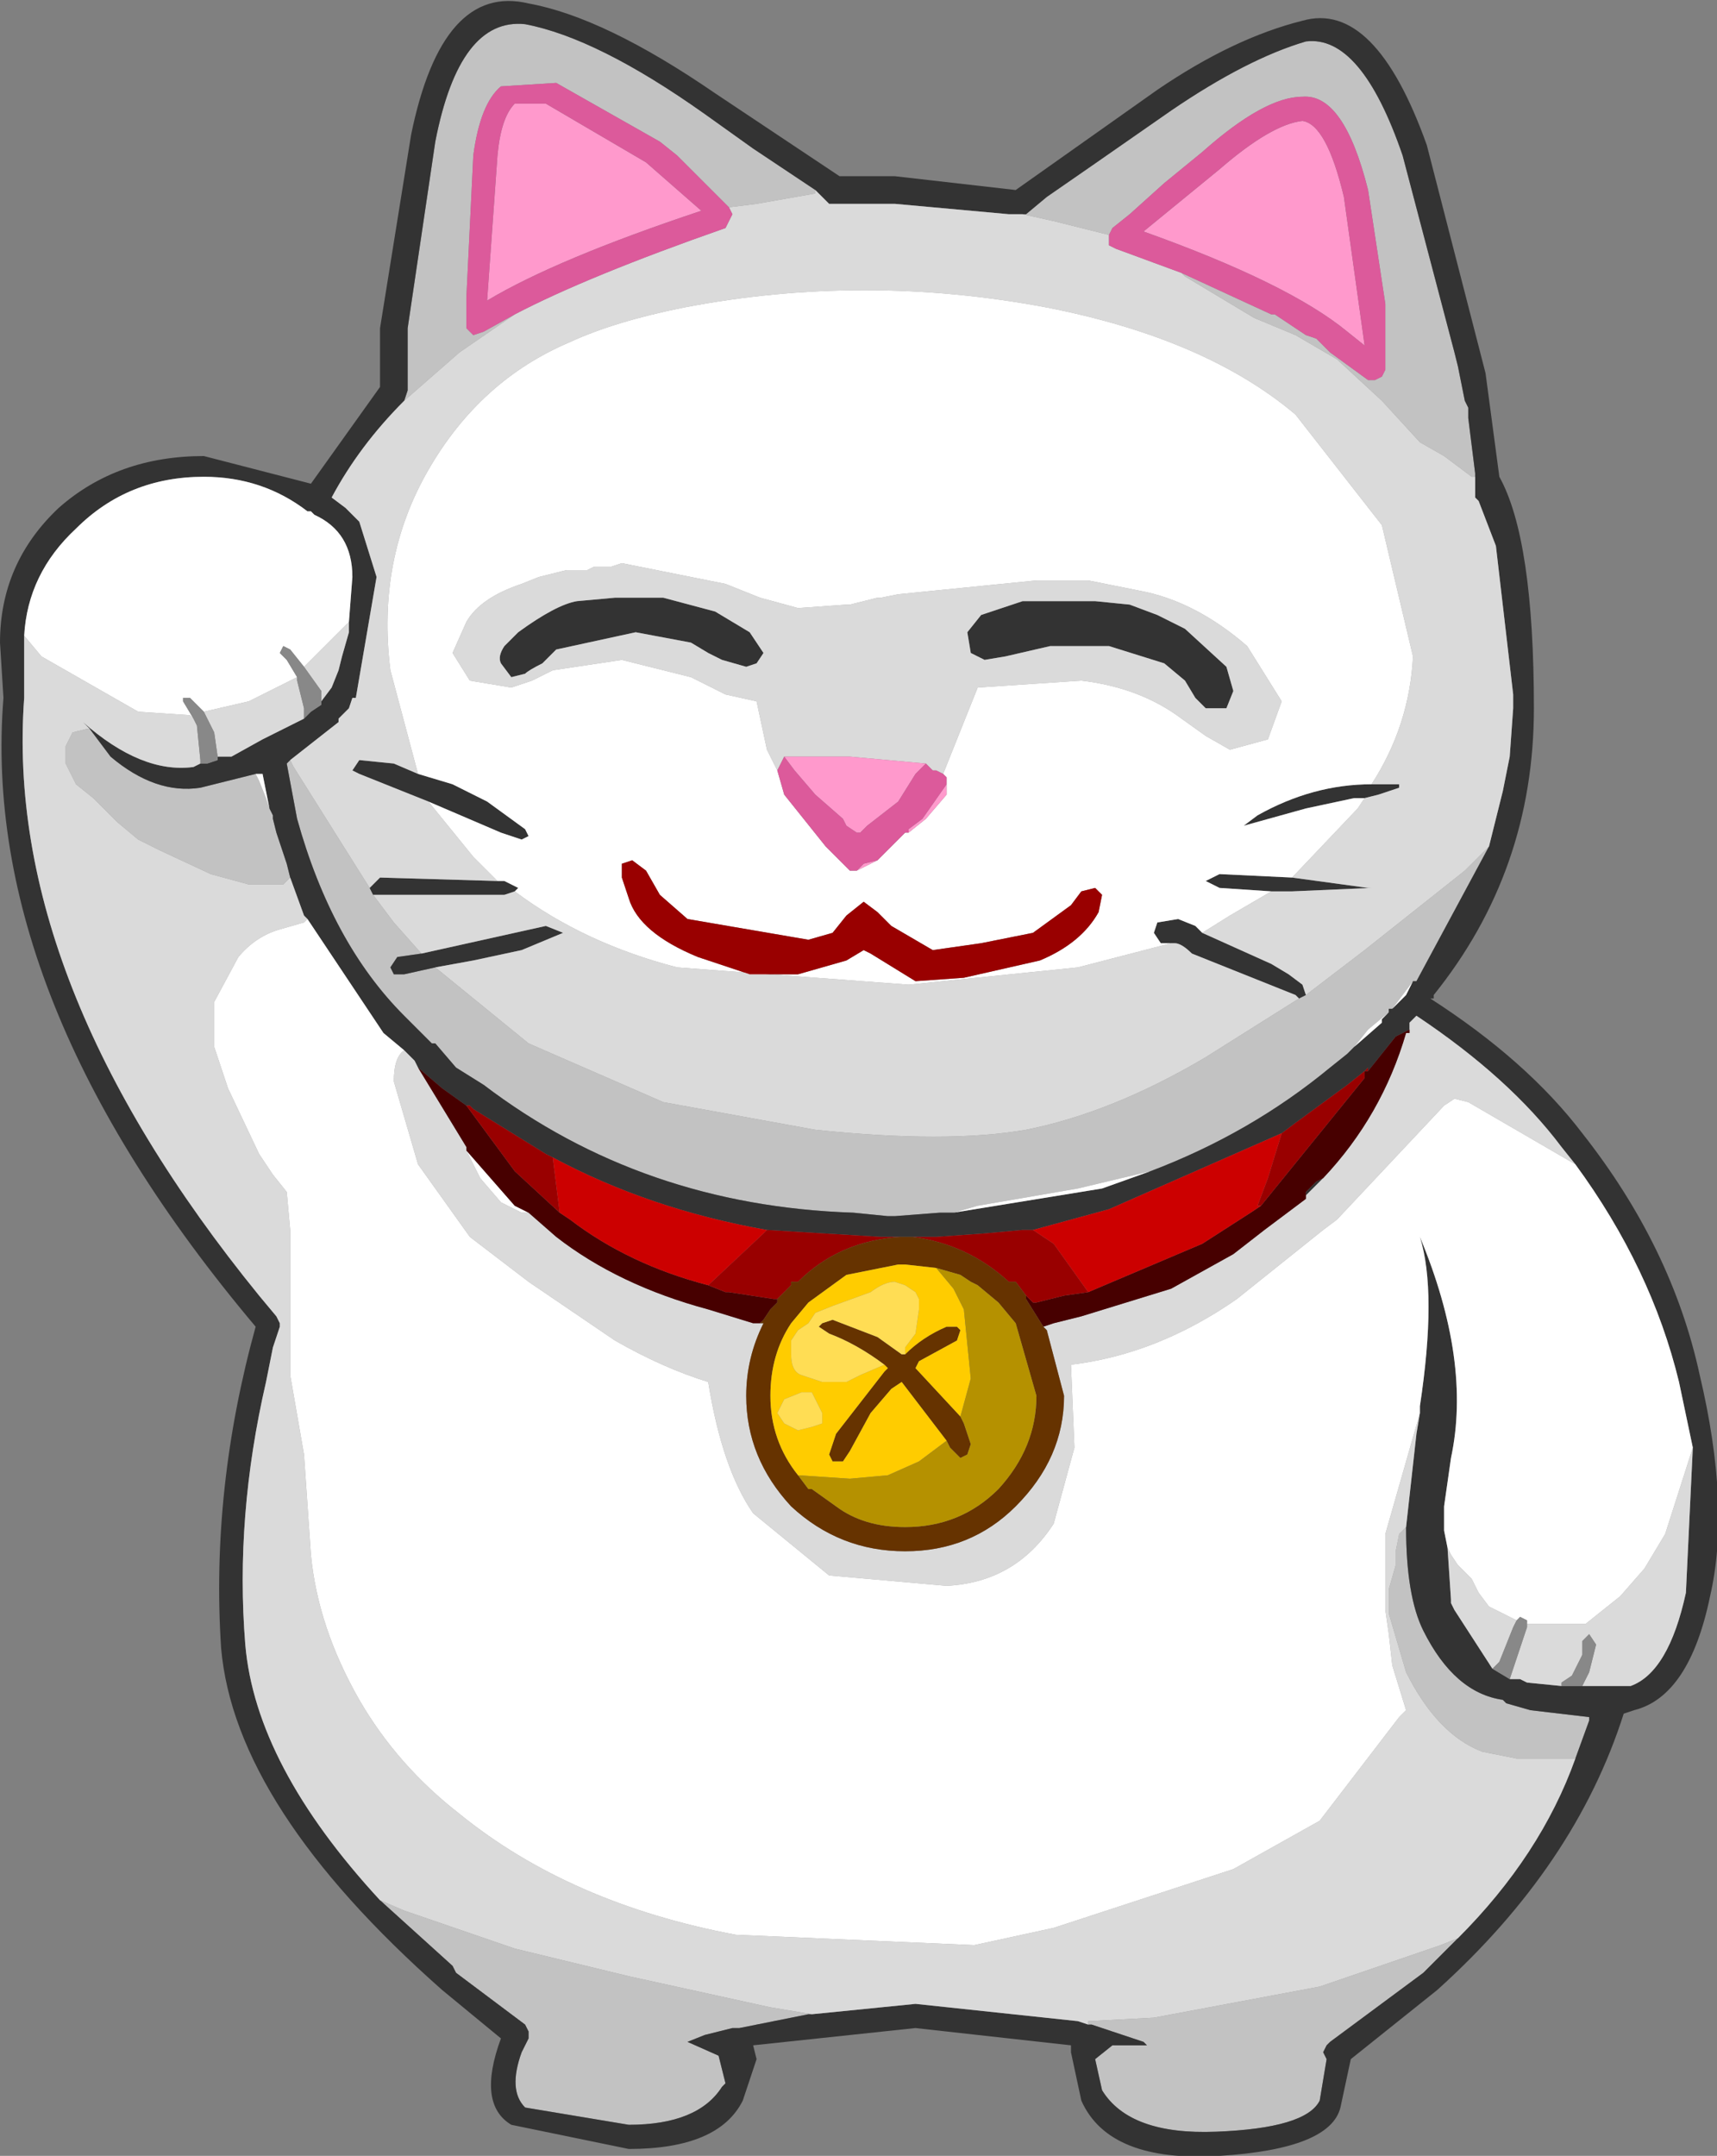 <?xml version="1.0" encoding="UTF-8" standalone="no"?>
<svg xmlns:ffdec="https://www.free-decompiler.com/flash" xmlns:xlink="http://www.w3.org/1999/xlink" ffdec:objectType="shape" height="31.2px" width="24.85px" xmlns="http://www.w3.org/2000/svg">
  <rect width="100%" height="100%" fill="#808080" stroke="none"/>
  <g transform="matrix(1.0, 0.0, 0.0, 1.0, 0.0, 0.0)">
    <path d="M14.8 3.1 L14.85 3.1 15.15 2.85 15.8 2.4 16.95 1.6 Q18.05 0.85 18.9 0.6 19.7 0.5 20.3 2.25 L21.05 5.1 21.1 5.3 21.2 5.8 21.25 5.9 21.25 6.05 21.35 6.85 21.35 6.9 21.3 6.9 20.9 6.6 20.55 6.4 20.0 5.8 19.35 5.2 18.75 4.85 18.15 4.6 17.15 4.0 17.1 3.95 18.4 4.55 18.45 4.55 18.9 4.85 19.05 4.9 19.25 5.1 19.8 5.5 19.9 5.5 20.0 5.45 20.05 5.35 20.05 4.4 19.8 2.75 Q19.45 1.35 18.85 1.4 18.3 1.4 17.4 2.2 L16.85 2.65 16.35 3.1 16.1 3.3 16.05 3.4 15.25 3.2 14.8 3.1 M21.55 12.25 L20.5 14.2 20.45 14.2 20.15 14.6 20.1 14.6 20.1 14.65 19.8 14.9 19.6 15.15 19.5 15.25 19.25 15.45 Q18.1 16.4 16.65 16.95 L15.6 17.2 14.15 17.45 13.8 17.55 13.6 17.55 12.95 17.6 12.85 17.6 12.35 17.55 Q9.3 17.45 7.0 15.7 L6.6 15.45 6.3 15.1 6.25 15.1 5.85 14.7 Q4.8 13.65 4.3 11.85 L4.15 11.05 4.2 11.0 4.25 11.1 5.35 12.85 5.4 12.95 5.7 13.35 6.1 13.8 5.75 13.85 5.65 14.0 5.7 14.1 5.85 14.1 6.3 14.0 7.65 15.1 9.6 15.95 11.8 16.35 Q13.7 16.55 14.85 16.35 16.1 16.1 17.45 15.3 L18.8 14.45 18.9 14.4 19.75 13.75 21.2 12.6 21.55 12.25 M5.85 5.8 L5.9 5.65 5.9 5.1 5.9 4.95 5.9 4.75 6.3 2.05 Q6.65 0.25 7.6 0.35 8.65 0.55 10.2 1.65 L10.9 2.15 11.8 2.75 11.8 2.8 10.95 2.95 10.55 3.0 9.8 2.25 9.55 2.05 8.05 1.2 7.25 1.25 Q6.95 1.5 6.85 2.25 L6.75 4.3 6.75 4.6 6.75 4.75 6.85 4.85 7.0 4.8 7.45 4.55 6.65 5.1 5.85 5.8 M20.35 22.1 Q20.35 23.1 20.6 23.6 21.05 24.5 21.75 24.6 L21.8 24.65 22.15 24.75 23.0 24.85 23.0 24.9 22.8 25.45 22.45 25.45 21.95 25.45 21.45 25.35 Q20.8 25.1 20.35 24.2 L20.1 23.35 20.1 23.0 20.2 22.65 20.2 22.45 20.25 22.2 20.35 22.1 M21.1 28.05 L21.0 28.15 20.65 28.5 20.6 28.55 19.25 29.55 19.2 29.6 19.15 29.7 19.2 29.8 19.1 30.4 Q18.9 30.8 17.6 30.85 16.35 30.9 15.95 30.25 L15.85 29.8 16.1 29.6 16.65 29.6 16.6 29.6 16.55 29.55 15.8 29.3 15.75 29.3 15.75 29.25 16.7 29.2 19.1 28.75 20.85 28.15 21.1 28.05 M11.75 29.15 L11.7 29.15 10.7 29.35 10.6 29.35 10.2 29.45 9.95 29.55 10.4 29.75 10.5 30.15 10.45 30.2 Q10.1 30.75 9.1 30.75 L7.6 30.5 Q7.35 30.25 7.55 29.7 L7.65 29.5 7.65 29.4 7.6 29.3 6.6 28.55 6.55 28.45 5.5 27.5 5.85 27.65 7.45 28.2 9.1 28.6 11.15 29.05 11.75 29.15 M1.3 10.55 L1.6 10.95 Q2.25 11.5 2.9 11.4 L3.7 11.2 3.75 11.3 3.85 11.55 3.9 11.7 3.95 11.8 3.95 11.85 4.0 12.05 4.15 12.5 4.2 12.7 4.1 12.8 3.6 12.8 3.05 12.65 2.3 12.3 2.0 12.15 1.7 11.9 1.35 11.55 1.1 11.35 0.95 11.05 0.95 10.8 1.05 10.6 1.25 10.55 1.3 10.55" fill="#c2c2c2" fill-rule="evenodd" stroke="none"/>
    <path d="M21.35 6.9 L21.35 6.85 21.25 6.05 21.25 5.9 21.2 5.8 21.1 5.3 21.05 5.1 20.3 2.25 Q19.7 0.5 18.9 0.6 18.05 0.85 16.95 1.6 L15.8 2.4 15.15 2.85 14.85 3.1 14.8 3.1 14.7 3.1 14.6 3.1 12.95 2.95 12.0 2.95 11.9 2.85 11.8 2.75 10.9 2.15 10.2 1.65 Q8.65 0.55 7.6 0.35 6.65 0.25 6.3 2.05 L5.9 4.75 5.9 4.95 5.9 5.1 5.9 5.65 5.85 5.8 Q5.2 6.45 4.8 7.2 L5.0 7.35 5.2 7.55 5.45 8.35 5.15 10.1 5.1 10.1 5.05 10.25 4.9 10.4 4.9 10.45 4.2 11.0 4.15 11.05 4.3 11.85 Q4.8 13.65 5.85 14.7 L6.25 15.1 6.3 15.1 6.6 15.45 7.0 15.7 Q9.3 17.45 12.35 17.55 L12.85 17.6 12.95 17.6 13.6 17.55 13.8 17.55 15.95 17.2 16.65 16.95 Q18.1 16.4 19.25 15.45 L19.5 15.25 19.6 15.15 20.0 14.8 20.0 14.75 20.1 14.65 20.1 14.6 20.15 14.6 20.35 14.4 20.45 14.2 20.5 14.2 21.55 12.25 21.75 11.45 21.85 10.95 21.9 10.25 21.9 10.05 21.65 7.9 21.4 7.25 21.35 7.2 21.35 7.0 21.35 6.9 M20.75 14.4 L20.75 14.45 20.7 14.45 Q22.1 15.35 22.9 16.4 24.2 18.05 24.6 19.9 25.05 21.8 24.75 23.1 24.45 24.55 23.65 24.75 L23.5 24.8 Q22.8 27.0 20.8 28.8 L19.55 29.8 19.4 30.5 Q19.25 31.1 17.65 31.2 16.05 31.3 15.65 30.4 L15.5 29.7 15.5 29.6 13.25 29.35 10.9 29.6 10.95 29.8 10.75 30.4 Q10.4 31.1 9.1 31.1 L7.4 30.75 Q6.9 30.45 7.25 29.5 L6.4 28.8 Q3.4 26.15 3.2 23.85 3.05 21.55 3.7 19.2 -0.3 14.45 0.05 10.1 L0.0 9.3 Q0.0 8.15 0.85 7.35 1.7 6.6 2.95 6.6 L4.5 7.0 5.5 5.6 5.5 4.75 5.95 1.95 Q6.4 -0.25 7.65 0.05 8.75 0.25 10.35 1.35 L12.15 2.55 12.95 2.55 14.7 2.75 16.75 1.3 Q17.85 0.55 18.85 0.3 19.9 0.0 20.65 2.1 L21.5 5.4 21.7 6.9 Q22.2 7.8 22.2 10.25 22.2 12.6 20.75 14.4 M19.85 11.35 L20.25 11.35 20.25 11.4 19.95 11.5 19.75 11.55 19.6 11.55 18.9 11.7 18.0 11.95 18.2 11.8 Q19.0 11.35 19.85 11.35 M18.7 12.7 L19.8 12.85 19.85 12.85 18.7 12.9 18.4 12.9 17.65 12.85 17.45 12.75 17.65 12.65 18.7 12.7 M17.4 13.5 L18.4 13.95 18.65 14.1 18.85 14.25 18.9 14.4 18.8 14.45 18.75 14.4 17.25 13.8 Q17.1 13.65 17.0 13.65 L16.95 13.65 16.8 13.65 16.7 13.5 16.75 13.35 17.05 13.3 17.3 13.4 17.4 13.5 M22.8 16.85 L22.6 16.6 Q21.85 15.6 20.5 14.7 L20.4 14.8 20.4 14.9 20.2 15.0 19.8 15.5 19.8 15.45 19.75 15.5 19.5 15.7 18.75 16.25 18.55 16.4 16.05 17.5 14.95 17.8 14.8 17.8 14.25 17.85 13.55 17.9 13.2 17.9 13.15 17.9 13.05 17.9 12.95 17.9 12.75 17.9 11.1 17.8 Q9.4 17.5 8.0 16.75 L7.9 16.7 6.85 16.05 6.8 16.0 6.75 16.0 6.4 15.75 6.05 15.45 6.0 15.35 5.85 15.2 5.55 14.95 4.45 13.3 4.4 13.25 4.2 12.7 4.15 12.5 4.0 12.05 3.95 11.85 3.95 11.8 3.9 11.7 3.8 11.2 3.7 11.2 2.9 11.4 Q2.25 11.5 1.6 10.95 L1.3 10.55 1.2 10.45 Q2.05 11.2 2.8 11.1 L2.9 11.05 3.0 11.05 3.15 11.0 3.15 10.95 3.25 10.95 3.35 10.95 3.8 10.7 4.4 10.4 4.5 10.3 4.65 10.2 4.65 10.15 4.8 9.95 4.9 9.7 4.95 9.5 5.05 9.15 5.05 9.0 5.1 8.35 Q5.1 7.7 4.55 7.45 L4.5 7.4 4.45 7.4 Q3.8 6.9 2.95 6.9 1.85 6.9 1.1 7.65 0.4 8.3 0.35 9.2 L0.35 9.3 0.35 9.85 0.35 9.95 0.35 10.1 Q0.05 14.2 3.75 18.75 L4.0 19.05 4.05 19.15 4.05 19.2 3.95 19.5 3.85 20.0 Q3.4 21.95 3.55 23.8 3.7 25.55 5.5 27.5 L6.55 28.45 6.6 28.55 7.6 29.3 7.65 29.4 7.65 29.5 7.55 29.7 Q7.35 30.25 7.6 30.5 L9.1 30.75 Q10.1 30.75 10.45 30.2 L10.5 30.15 10.4 29.75 9.95 29.55 10.2 29.45 10.6 29.35 10.7 29.35 11.7 29.15 11.75 29.15 13.25 29.0 15.6 29.25 15.75 29.3 15.8 29.3 16.55 29.55 16.6 29.6 16.65 29.6 16.1 29.6 15.85 29.8 15.95 30.25 Q16.35 30.9 17.6 30.85 18.9 30.8 19.1 30.4 L19.2 29.8 19.15 29.7 19.2 29.6 19.25 29.55 20.6 28.55 20.65 28.5 21.0 28.15 21.1 28.05 Q22.3 26.85 22.8 25.45 L23.0 24.9 23.0 24.85 22.15 24.75 21.8 24.65 21.75 24.6 Q21.05 24.5 20.6 23.6 20.35 23.1 20.35 22.1 L20.5 20.75 20.55 20.45 20.55 20.35 Q20.8 18.7 20.55 17.9 21.3 19.7 21.0 21.1 L20.9 21.8 20.9 22.15 20.95 22.4 21.0 23.15 21.0 23.2 21.05 23.3 21.6 24.15 21.85 24.3 22.0 24.3 22.1 24.35 22.6 24.4 22.9 24.4 23.35 24.4 23.6 24.4 Q24.15 24.2 24.4 23.05 L24.5 20.95 24.3 20.0 Q23.9 18.35 22.8 16.85 M19.15 17.05 L18.9 17.3 18.9 17.25 19.05 17.1 19.15 17.05 M17.75 9.65 L17.85 10.0 17.75 10.25 17.45 10.25 17.3 10.1 17.15 9.85 16.85 9.6 16.05 9.35 15.2 9.35 14.55 9.5 14.25 9.55 14.05 9.45 14.0 9.15 14.2 8.9 14.8 8.7 15.85 8.7 16.35 8.75 16.75 8.9 17.15 9.1 17.75 9.65 M10.25 9.45 L10.0 9.3 9.2 9.15 8.05 9.4 7.85 9.6 Q7.65 9.7 7.6 9.75 L7.4 9.8 7.25 9.6 Q7.2 9.5 7.3 9.35 L7.5 9.15 Q8.05 8.75 8.35 8.7 L8.9 8.65 9.6 8.65 10.35 8.85 10.85 9.15 11.05 9.45 10.95 9.6 10.8 9.65 10.45 9.55 10.25 9.45 M6.2 11.6 L5.2 11.2 5.1 11.15 5.2 11.0 5.7 11.05 6.05 11.2 6.55 11.35 7.05 11.6 7.6 12.0 7.65 12.1 7.55 12.15 7.25 12.05 6.2 11.6 M6.1 13.8 L7.9 13.4 8.15 13.5 7.55 13.75 6.85 13.9 6.3 14.0 5.85 14.1 5.7 14.1 5.65 14.0 5.75 13.85 6.1 13.8 M7.45 12.9 L7.3 12.95 5.55 12.95 5.4 12.95 5.35 12.85 5.5 12.7 7.2 12.75 7.3 12.75 7.5 12.85 7.45 12.9" fill="#333333" fill-rule="evenodd" stroke="none"/>
    <path d="M14.8 3.1 L15.25 3.2 16.05 3.4 16.05 3.55 16.15 3.6 17.1 3.95 17.15 4.0 18.15 4.6 18.75 4.85 19.35 5.2 20.0 5.8 20.55 6.4 20.9 6.6 21.3 6.9 21.35 6.9 21.35 7.0 21.35 7.2 21.4 7.25 21.65 7.9 21.9 10.05 21.9 10.25 21.85 10.95 21.75 11.45 21.55 12.25 21.2 12.6 19.75 13.75 18.9 14.4 18.85 14.25 18.65 14.1 18.4 13.95 17.4 13.5 17.8 13.25 18.4 12.9 18.7 12.9 19.85 12.85 19.8 12.85 18.7 12.7 19.65 11.7 19.75 11.55 19.95 11.5 20.25 11.4 20.25 11.35 19.85 11.35 Q20.4 10.5 20.45 9.5 L20.0 7.6 18.75 6.0 Q17.45 4.9 15.15 4.45 12.5 3.95 9.9 4.45 8.9 4.65 8.25 4.95 6.95 5.5 6.2 6.8 5.45 8.1 5.65 9.7 L6.05 11.2 5.7 11.05 5.2 11.0 5.1 11.15 5.2 11.2 6.2 11.6 6.85 12.4 7.2 12.75 5.5 12.7 5.35 12.85 4.25 11.1 4.2 11.0 4.9 10.45 4.9 10.4 5.05 10.25 5.1 10.1 5.15 10.1 5.45 8.35 5.2 7.55 5.0 7.35 4.8 7.2 Q5.2 6.45 5.85 5.8 L6.65 5.1 7.45 4.55 Q8.5 4.0 10.5 3.3 L10.55 3.2 10.6 3.1 10.55 3.0 10.95 2.95 11.8 2.8 11.8 2.75 11.9 2.85 12.0 2.95 12.95 2.95 14.6 3.1 14.7 3.1 14.8 3.1 M20.4 14.9 L20.4 14.8 20.5 14.7 Q21.85 15.6 22.6 16.6 L22.8 16.85 21.25 15.95 21.05 15.9 20.9 16.0 19.35 17.65 19.15 17.8 17.9 18.8 Q16.75 19.6 15.5 19.75 L15.55 20.95 15.25 22.05 Q14.7 22.9 13.7 22.95 L12.0 22.8 10.9 21.9 Q10.45 21.25 10.25 20.0 9.6 19.8 8.9 19.4 L7.65 18.55 6.8 17.9 6.05 16.85 5.7 15.65 Q5.7 15.3 5.85 15.2 L6.0 15.35 6.05 15.45 6.75 16.6 6.75 16.65 6.95 17.05 7.25 17.4 7.55 17.55 7.65 17.55 8.05 17.9 Q8.95 18.6 10.25 18.95 L10.9 19.15 11.0 19.15 11.05 19.15 Q10.8 19.65 10.8 20.2 10.8 21.1 11.45 21.8 12.15 22.45 13.1 22.45 14.05 22.45 14.7 21.8 15.4 21.1 15.4 20.2 L15.15 19.25 15.1 19.2 15.25 19.15 15.65 19.05 16.95 18.65 17.85 18.15 18.3 17.8 18.9 17.35 18.9 17.3 19.15 17.05 Q20.0 16.15 20.35 14.95 L20.4 14.95 20.4 14.9 M24.5 20.95 L24.4 23.05 Q24.15 24.2 23.6 24.4 L23.35 24.4 22.9 24.4 23.0 24.2 23.05 24.0 23.1 23.8 23.0 23.65 22.9 23.75 22.9 23.95 22.85 24.05 22.75 24.25 22.6 24.35 22.6 24.4 22.1 24.35 22.0 24.3 21.85 24.3 21.9 24.15 22.0 23.85 22.1 23.55 22.1 23.5 22.95 23.5 23.45 23.1 23.8 22.7 24.1 22.2 24.5 20.95 M21.6 24.15 L21.05 23.3 21.0 23.2 21.0 23.15 20.95 22.4 21.0 22.5 21.1 22.65 21.3 22.85 21.4 23.05 21.55 23.25 21.95 23.45 21.9 23.55 21.7 24.05 21.6 24.15 M20.55 20.45 L20.5 20.75 20.35 22.1 20.25 22.2 20.2 22.45 20.2 22.65 20.1 23.0 20.1 23.35 20.35 24.2 Q20.8 25.1 21.45 25.35 L21.95 25.45 22.45 25.45 22.8 25.45 Q22.3 26.85 21.1 28.05 L20.85 28.15 19.1 28.75 16.7 29.2 15.75 29.25 15.75 29.3 15.6 29.25 13.25 29.0 11.75 29.15 11.15 29.05 9.1 28.6 7.45 28.2 5.85 27.65 5.5 27.5 Q3.7 25.55 3.55 23.8 3.4 21.95 3.85 20.0 L3.95 19.5 4.05 19.2 4.05 19.15 4.0 19.05 3.75 18.75 Q0.05 14.2 0.35 10.1 L0.35 9.95 0.35 9.85 0.35 9.3 0.35 9.2 0.6 9.5 2.0 10.3 2.75 10.35 2.8 10.4 2.85 10.5 2.9 11.0 2.9 11.05 2.8 11.1 Q2.05 11.2 1.2 10.45 L1.3 10.55 1.25 10.55 1.05 10.6 0.95 10.8 0.95 11.05 1.1 11.35 1.35 11.55 1.7 11.9 2.0 12.15 2.3 12.3 3.05 12.65 3.6 12.8 4.1 12.8 4.2 12.7 4.4 13.25 4.45 13.3 4.4 13.35 4.05 13.45 Q3.7 13.55 3.45 13.85 L3.1 14.5 3.1 15.15 3.3 15.75 3.75 16.7 3.95 17.0 4.15 17.25 4.2 17.8 4.2 19.9 4.4 21.05 4.5 22.5 Q4.6 23.55 5.2 24.6 5.75 25.55 6.65 26.25 8.25 27.55 10.65 28.0 L14.1 28.15 15.25 27.9 17.85 27.05 19.1 26.35 20.25 24.85 20.35 24.75 20.15 24.1 20.1 23.65 20.05 23.3 20.05 22.2 20.25 21.5 20.55 20.45 M5.05 9.0 L5.05 9.15 4.95 9.5 4.9 9.7 4.8 9.95 4.65 10.15 4.65 10.0 4.4 9.65 4.85 9.2 5.05 9.0 M4.4 10.4 L3.8 10.7 3.35 10.95 3.25 10.95 3.15 10.95 3.1 10.6 2.95 10.3 3.6 10.15 4.3 9.8 4.3 9.85 4.4 10.25 4.4 10.4 M17.75 9.65 L17.15 9.1 16.75 8.9 16.35 8.75 15.85 8.7 14.8 8.7 14.2 8.9 14.0 9.15 14.05 9.45 14.25 9.55 14.55 9.5 15.2 9.35 16.05 9.35 16.85 9.6 17.15 9.85 17.3 10.1 17.45 10.25 17.75 10.25 17.85 10.0 17.75 9.65 M11.25 11.15 L11.1 10.85 10.95 10.15 10.5 10.05 10.0 9.8 9.0 9.55 8.0 9.7 7.7 9.85 7.4 9.95 6.8 9.85 6.55 9.45 6.75 9.0 Q6.95 8.65 7.55 8.45 L7.8 8.35 8.2 8.25 8.25 8.25 8.5 8.25 8.6 8.2 8.65 8.2 8.85 8.2 9.0 8.15 10.5 8.45 11.0 8.65 11.55 8.8 12.25 8.75 12.3 8.75 12.7 8.65 12.75 8.65 13.0 8.6 15.0 8.4 15.75 8.4 16.5 8.55 Q17.3 8.7 18.05 9.35 L18.55 10.15 18.35 10.7 17.8 10.85 17.45 10.65 17.1 10.4 Q16.5 9.95 15.65 9.85 L14.15 9.95 13.65 11.2 13.55 11.15 13.5 11.15 13.45 11.1 13.4 11.05 12.3 10.95 11.65 10.95 11.35 10.95 11.25 11.15 M10.25 9.45 L10.45 9.55 10.8 9.65 10.95 9.6 11.05 9.45 10.85 9.15 10.35 8.85 9.6 8.65 8.9 8.65 8.35 8.7 Q8.05 8.75 7.5 9.15 L7.3 9.35 Q7.2 9.5 7.25 9.6 L7.4 9.8 7.6 9.75 Q7.65 9.7 7.85 9.6 L8.05 9.4 9.2 9.15 10.0 9.3 10.25 9.45 M6.3 14.0 L6.85 13.9 7.55 13.75 8.15 13.5 7.9 13.4 6.1 13.8 5.7 13.35 5.4 12.95 5.55 12.95 7.3 12.95 7.45 12.9 Q8.45 13.65 9.8 14.0 L13.15 14.25 15.6 14.0 16.95 13.65 17.0 13.65 Q17.1 13.65 17.25 13.8 L18.75 14.4 18.8 14.45 17.45 15.3 Q16.1 16.1 14.85 16.35 13.7 16.55 11.8 16.35 L9.6 15.95 7.65 15.1 6.3 14.0" fill="#dadada" fill-rule="evenodd" stroke="none"/>
    <path d="M20.45 14.2 L20.35 14.4 20.15 14.6 20.45 14.2 M20.1 14.65 L20.0 14.75 20.0 14.8 19.6 15.15 19.8 14.9 20.1 14.65 M16.65 16.95 L15.95 17.2 13.8 17.55 14.15 17.45 15.6 17.2 16.65 16.95 M19.85 11.35 Q19.0 11.35 18.2 11.8 L18.0 11.95 18.9 11.7 19.6 11.55 19.75 11.55 19.65 11.7 18.7 12.7 17.65 12.65 17.45 12.75 17.65 12.85 18.4 12.9 17.8 13.25 17.4 13.5 17.3 13.4 17.05 13.3 16.75 13.35 16.7 13.5 16.8 13.65 16.95 13.65 15.6 14.0 13.15 14.25 9.8 14.0 Q8.45 13.65 7.45 12.9 L7.5 12.85 7.3 12.75 7.2 12.75 6.85 12.4 6.2 11.6 7.25 12.05 7.55 12.15 7.65 12.1 7.6 12.0 7.05 11.6 6.55 11.35 6.05 11.2 5.65 9.7 Q5.45 8.1 6.2 6.8 6.95 5.5 8.25 4.95 8.9 4.65 9.9 4.45 12.5 3.95 15.15 4.45 17.45 4.9 18.75 6.0 L20.0 7.6 20.45 9.5 Q20.4 10.5 19.85 11.35 M7.65 17.55 L7.55 17.55 7.25 17.4 6.95 17.05 6.75 16.65 7.45 17.45 7.65 17.55 M5.85 15.2 Q5.7 15.3 5.7 15.65 L6.05 16.85 6.8 17.9 7.65 18.55 8.9 19.4 Q9.6 19.8 10.25 20.0 10.45 21.25 10.9 21.9 L12.0 22.8 13.7 22.95 Q14.7 22.9 15.25 22.05 L15.55 20.95 15.5 19.75 Q16.75 19.6 17.9 18.8 L19.15 17.8 19.35 17.65 20.9 16.0 21.05 15.9 21.25 15.95 22.8 16.85 Q23.9 18.35 24.3 20.0 L24.5 20.95 24.1 22.2 23.8 22.7 23.45 23.1 22.95 23.5 22.1 23.5 22.1 23.45 22.0 23.4 21.95 23.45 21.55 23.25 21.4 23.05 21.3 22.85 21.1 22.65 21.0 22.5 20.95 22.4 20.9 22.15 20.9 21.8 21.0 21.1 Q21.3 19.7 20.55 17.9 20.8 18.7 20.55 20.35 L20.55 20.45 20.25 21.5 20.05 22.2 20.05 23.3 20.1 23.65 20.15 24.1 20.35 24.75 20.25 24.85 19.1 26.35 17.85 27.05 15.25 27.9 14.1 28.15 10.65 28.0 Q8.25 27.55 6.65 26.25 5.75 25.55 5.2 24.6 4.6 23.55 4.5 22.5 L4.4 21.05 4.2 19.9 4.2 17.8 4.15 17.25 3.95 17.0 3.75 16.7 3.3 15.75 3.1 15.15 3.1 14.5 3.45 13.85 Q3.7 13.55 4.05 13.45 L4.4 13.35 4.45 13.3 5.55 14.95 5.85 15.2 M0.35 9.2 Q0.4 8.3 1.1 7.65 1.85 6.9 2.95 6.9 3.8 6.9 4.45 7.4 L4.5 7.4 4.55 7.45 Q5.1 7.7 5.1 8.35 L5.05 9.0 4.85 9.2 4.4 9.65 4.2 9.4 4.1 9.35 4.05 9.45 4.15 9.55 4.3 9.8 3.6 10.15 2.95 10.3 2.75 10.1 2.65 10.1 2.65 10.15 2.8 10.4 2.75 10.35 2.0 10.3 0.6 9.5 0.35 9.2 M3.7 11.2 L3.8 11.2 3.9 11.7 3.85 11.55 3.75 11.3 3.7 11.2 M13.65 11.2 L14.15 9.95 15.65 9.85 Q16.5 9.95 17.1 10.4 L17.45 10.65 17.8 10.85 18.35 10.7 18.55 10.15 18.05 9.35 Q17.3 8.7 16.5 8.55 L15.75 8.4 15.0 8.4 13.0 8.6 12.75 8.65 12.7 8.65 12.3 8.75 12.25 8.75 11.55 8.8 11.0 8.65 10.5 8.45 9.0 8.15 8.85 8.2 8.65 8.2 8.6 8.2 8.5 8.25 8.25 8.25 8.2 8.25 7.8 8.35 7.55 8.45 Q6.95 8.65 6.75 9.0 L6.55 9.45 6.8 9.85 7.4 9.95 7.7 9.85 8.0 9.7 9.0 9.55 10.0 9.8 10.5 10.05 10.95 10.15 11.1 10.85 11.25 11.15 11.35 11.5 11.95 12.25 12.3 12.6 12.4 12.6 12.7 12.45 12.8 12.35 12.95 12.2 13.1 12.05 13.15 12.05 13.4 11.85 13.7 11.5 13.7 11.35 13.7 11.25 13.65 11.2 M9.0 12.7 L9.1 13.0 Q9.25 13.5 10.1 13.85 L10.85 14.1 11.55 14.1 12.25 13.9 12.5 13.75 12.6 13.8 13.25 14.2 13.95 14.15 15.05 13.9 Q15.65 13.65 15.9 13.2 L15.95 12.95 15.85 12.85 15.65 12.9 15.5 13.1 14.95 13.5 14.2 13.65 13.5 13.75 12.9 13.4 12.7 13.2 12.5 13.05 12.25 13.25 12.05 13.5 11.7 13.6 9.95 13.3 9.55 12.95 9.35 12.6 9.15 12.45 9.0 12.5 9.0 12.7" fill="#ffffff" fill-rule="evenodd" stroke="none"/>
    <path d="M20.4 14.9 L20.4 14.95 20.35 14.95 Q20.0 16.15 19.15 17.05 L19.05 17.1 18.9 17.25 18.9 17.3 18.9 17.35 18.3 17.8 17.85 18.15 16.95 18.65 15.65 19.05 15.25 19.15 15.1 19.2 14.85 18.8 14.85 18.75 14.95 18.85 15.0 18.85 15.4 18.75 15.75 18.7 17.4 18.0 18.1 17.55 18.25 17.45 19.75 15.6 19.75 15.5 19.8 15.5 20.2 15.0 20.4 14.9 M11.0 19.15 L10.9 19.15 10.25 18.95 Q8.95 18.6 8.05 17.9 L7.65 17.55 7.45 17.45 6.75 16.65 6.75 16.6 6.05 15.45 6.4 15.75 6.75 16.0 7.45 16.95 8.1 17.55 8.25 17.65 Q9.1 18.3 10.25 18.6 L10.5 18.7 10.55 18.7 11.2 18.8 11.25 18.8 11.25 18.85 11.15 18.95 11.05 19.1 11.0 19.15" fill="#470000" fill-rule="evenodd" stroke="none"/>
    <path d="M22.9 24.4 L22.6 24.4 22.6 24.35 22.75 24.25 22.85 24.05 22.9 23.95 22.9 23.75 23.0 23.65 23.1 23.8 23.05 24.0 23.0 24.2 22.9 24.4 M21.85 24.3 L21.6 24.15 21.7 24.05 21.9 23.55 21.95 23.45 22.0 23.4 22.1 23.45 22.1 23.5 22.1 23.55 22.0 23.85 21.9 24.15 21.85 24.3 M4.65 10.15 L4.65 10.2 4.5 10.3 4.4 10.4 4.4 10.25 4.3 9.85 4.3 9.8 4.15 9.55 4.05 9.45 4.1 9.35 4.2 9.4 4.4 9.65 4.65 10.0 4.65 10.15 M3.15 10.95 L3.15 11.0 3.0 11.05 2.9 11.05 2.9 11.0 2.85 10.5 2.8 10.4 2.65 10.15 2.65 10.1 2.75 10.1 2.95 10.3 3.1 10.6 3.15 10.95" fill="#888888" fill-rule="evenodd" stroke="none"/>
    <path d="M17.65 2.45 Q18.4 1.8 18.85 1.75 19.2 1.8 19.45 2.85 L19.75 5.0 19.5 4.8 Q18.65 4.1 16.55 3.35 L17.65 2.45 M11.35 10.95 L11.65 10.95 12.3 10.95 13.4 11.05 13.25 11.2 13.0 11.6 12.55 11.95 12.45 12.05 12.4 12.05 12.25 11.95 12.2 11.85 11.8 11.5 11.5 11.15 11.35 10.95 M13.7 11.35 L13.7 11.5 13.4 11.85 13.15 12.05 13.15 12.0 13.35 11.85 13.7 11.35 M12.7 12.45 L12.4 12.6 12.5 12.5 12.7 12.45 M9.35 2.35 L10.15 3.05 Q8.05 3.75 7.05 4.35 L7.2 2.25 Q7.25 1.7 7.45 1.5 L7.9 1.5 9.35 2.35" fill="#ff99cc" fill-rule="evenodd" stroke="none"/>
    <path d="M16.05 3.4 L16.1 3.3 16.35 3.1 16.85 2.65 17.4 2.2 Q18.3 1.4 18.85 1.4 19.45 1.35 19.8 2.75 L20.05 4.4 20.05 5.35 20.0 5.45 19.9 5.5 19.8 5.5 19.25 5.1 19.05 4.9 18.9 4.85 18.45 4.55 18.4 4.55 17.1 3.95 16.15 3.6 16.05 3.55 16.05 3.4 M17.65 2.45 L16.55 3.35 Q18.65 4.1 19.5 4.8 L19.75 5.0 19.45 2.85 Q19.2 1.8 18.85 1.75 18.4 1.8 17.65 2.45 M10.55 3.0 L10.6 3.1 10.55 3.2 10.5 3.3 Q8.5 4.0 7.45 4.55 L7.0 4.8 6.85 4.85 6.75 4.75 6.75 4.6 6.75 4.3 6.85 2.25 Q6.95 1.5 7.25 1.25 L8.05 1.2 9.55 2.05 9.8 2.25 10.55 3.0 M11.25 11.15 L11.35 10.95 11.5 11.15 11.8 11.5 12.2 11.85 12.25 11.95 12.4 12.05 12.45 12.05 12.55 11.95 13.0 11.6 13.25 11.2 13.4 11.05 13.45 11.1 13.5 11.15 13.55 11.15 13.65 11.2 13.7 11.25 13.7 11.35 13.35 11.85 13.15 12.0 13.15 12.05 13.1 12.05 12.95 12.2 12.8 12.35 12.7 12.45 12.5 12.5 12.4 12.6 12.3 12.6 11.95 12.25 11.35 11.5 11.25 11.15 M9.35 2.35 L7.9 1.5 7.45 1.5 Q7.25 1.7 7.2 2.25 L7.05 4.35 Q8.05 3.75 10.15 3.05 L9.35 2.35" fill="#dc5a9b" fill-rule="evenodd" stroke="none"/>
    <path d="M9.0 12.7 L9.0 12.5 9.15 12.45 9.35 12.6 9.55 12.95 9.95 13.3 11.7 13.6 12.05 13.5 12.25 13.25 12.5 13.05 12.7 13.2 12.9 13.4 13.5 13.75 14.2 13.65 14.95 13.5 15.5 13.1 15.65 12.9 15.85 12.85 15.95 12.95 15.9 13.2 Q15.65 13.65 15.05 13.9 L13.95 14.15 13.25 14.2 12.6 13.8 12.5 13.75 12.25 13.9 11.55 14.1 10.85 14.1 10.1 13.85 Q9.25 13.5 9.1 13.0 L9.0 12.7 M6.75 16.0 L6.8 16.0 6.85 16.05 7.9 16.7 8.0 16.75 8.1 17.55 7.45 16.95 6.75 16.0 M11.1 17.8 L12.75 17.9 12.95 17.9 13.05 17.9 Q12.15 17.95 11.55 18.55 L11.45 18.55 11.45 18.6 11.25 18.8 11.2 18.8 10.55 18.7 10.5 18.7 10.25 18.6 11.05 17.85 11.1 17.8 M13.2 17.9 L13.55 17.9 14.25 17.85 14.8 17.8 14.95 17.8 15.25 18.0 15.75 18.7 15.4 18.75 15.0 18.85 14.95 18.85 14.85 18.75 14.7 18.55 14.6 18.55 Q14.0 18.0 13.2 17.9 M18.55 16.4 L18.75 16.25 19.5 15.7 19.75 15.5 19.8 15.45 19.8 15.5 19.75 15.5 19.75 15.6 18.25 17.45 18.2 17.45 18.35 17.05 18.55 16.4" fill="#990000" fill-rule="evenodd" stroke="none"/>
    <path d="M8.1 17.55 L8.0 16.75 Q9.4 17.5 11.1 17.8 L11.05 17.85 10.25 18.6 Q9.1 18.3 8.25 17.65 L8.1 17.55 M14.95 17.8 L16.05 17.5 18.55 16.4 18.35 17.05 18.2 17.45 18.25 17.45 18.1 17.55 17.4 18.0 15.75 18.7 15.25 18.0 14.95 17.8" fill="#cc0000" fill-rule="evenodd" stroke="none"/>
    <path d="M15.1 19.2 L15.15 19.25 15.4 20.2 Q15.4 21.1 14.7 21.8 14.05 22.45 13.1 22.45 12.15 22.45 11.45 21.8 10.8 21.1 10.8 20.2 10.8 19.65 11.05 19.15 L11.0 19.15 11.05 19.1 11.15 18.95 11.25 18.85 11.25 18.8 11.45 18.6 11.45 18.55 11.55 18.55 Q12.15 17.95 13.05 17.9 L13.15 17.9 13.2 17.9 Q14.0 18.0 14.6 18.55 L14.7 18.55 14.85 18.75 14.85 18.8 15.1 19.2 M13.55 18.35 L13.1 18.3 13.0 18.3 12.25 18.45 11.7 18.85 11.45 19.15 Q11.15 19.6 11.15 20.2 11.15 20.85 11.55 21.35 L11.7 21.55 11.75 21.55 12.1 21.8 Q12.5 22.1 13.1 22.1 13.9 22.1 14.45 21.55 15.0 20.95 15.0 20.2 L14.7 19.15 14.45 18.85 14.15 18.6 14.05 18.55 13.9 18.45 13.55 18.35 M13.7 20.85 L13.05 20.0 12.9 20.1 12.6 20.45 12.3 21.0 12.2 21.15 12.05 21.15 12.0 21.05 12.1 20.75 12.8 19.85 12.85 19.8 12.8 19.75 Q12.4 19.45 12.0 19.3 L11.85 19.2 11.9 19.15 12.05 19.1 12.7 19.35 13.05 19.6 13.1 19.6 Q13.35 19.35 13.7 19.2 L13.85 19.2 13.9 19.25 13.85 19.4 13.3 19.7 13.25 19.8 13.9 20.5 13.95 20.6 14.05 20.9 14.0 21.05 13.9 21.1 13.75 20.95 13.7 20.85" fill="#663300" fill-rule="evenodd" stroke="none"/>
    <path d="M11.55 21.35 Q11.15 20.85 11.15 20.2 11.15 19.6 11.45 19.15 L11.7 18.85 12.25 18.45 13.0 18.3 13.1 18.3 13.55 18.35 13.8 18.65 13.95 18.95 14.05 19.95 13.9 20.5 13.25 19.8 13.3 19.7 13.85 19.4 13.9 19.25 13.85 19.2 13.7 19.2 Q13.35 19.35 13.1 19.6 L13.1 19.5 13.25 19.3 13.3 18.95 13.3 18.8 13.25 18.7 13.1 18.6 12.95 18.55 Q12.8 18.55 12.6 18.7 L12.05 18.9 11.8 19.0 11.7 19.15 11.55 19.25 11.45 19.4 11.45 19.6 Q11.45 19.85 11.6 19.9 L11.9 20.0 12.25 20.0 12.45 19.9 12.8 19.75 12.85 19.8 12.8 19.85 12.1 20.75 12.0 21.05 12.05 21.15 12.2 21.15 12.3 21.0 12.6 20.45 12.9 20.1 13.05 20.0 13.7 20.85 13.3 21.15 12.85 21.35 12.3 21.4 11.55 21.35 M11.9 20.6 L11.9 20.45 11.8 20.25 11.75 20.15 11.6 20.15 11.35 20.25 11.25 20.45 11.35 20.6 11.55 20.7 11.75 20.65 11.9 20.6" fill="#ffcc00" fill-rule="evenodd" stroke="none"/>
    <path d="M11.55 21.35 L12.3 21.4 12.85 21.35 13.3 21.15 13.7 20.85 13.75 20.95 13.9 21.1 14.0 21.05 14.05 20.9 13.95 20.6 13.9 20.5 14.05 19.95 13.95 18.95 13.8 18.65 13.55 18.35 13.9 18.45 14.05 18.55 14.15 18.6 14.45 18.85 14.7 19.15 15.0 20.2 Q15.0 20.95 14.45 21.55 13.9 22.1 13.1 22.1 12.5 22.1 12.1 21.8 L11.75 21.55 11.7 21.55 11.55 21.35" fill="#b59100" fill-rule="evenodd" stroke="none"/>
    <path d="M12.8 19.75 L12.45 19.9 12.25 20.0 11.9 20.0 11.6 19.9 Q11.45 19.85 11.45 19.6 L11.45 19.4 11.55 19.25 11.7 19.15 11.8 19.0 12.05 18.9 12.6 18.7 Q12.8 18.55 12.95 18.55 L13.1 18.6 13.25 18.7 13.3 18.8 13.3 18.95 13.25 19.3 13.1 19.5 13.1 19.6 13.05 19.6 12.7 19.35 12.05 19.1 11.9 19.15 11.85 19.2 12.0 19.3 Q12.4 19.45 12.8 19.75 M11.9 20.6 L11.75 20.65 11.55 20.7 11.35 20.6 11.25 20.45 11.35 20.25 11.6 20.15 11.75 20.15 11.8 20.25 11.9 20.45 11.9 20.6" fill="#ffdd54" fill-rule="evenodd" stroke="none"/>
  </g>
</svg>

